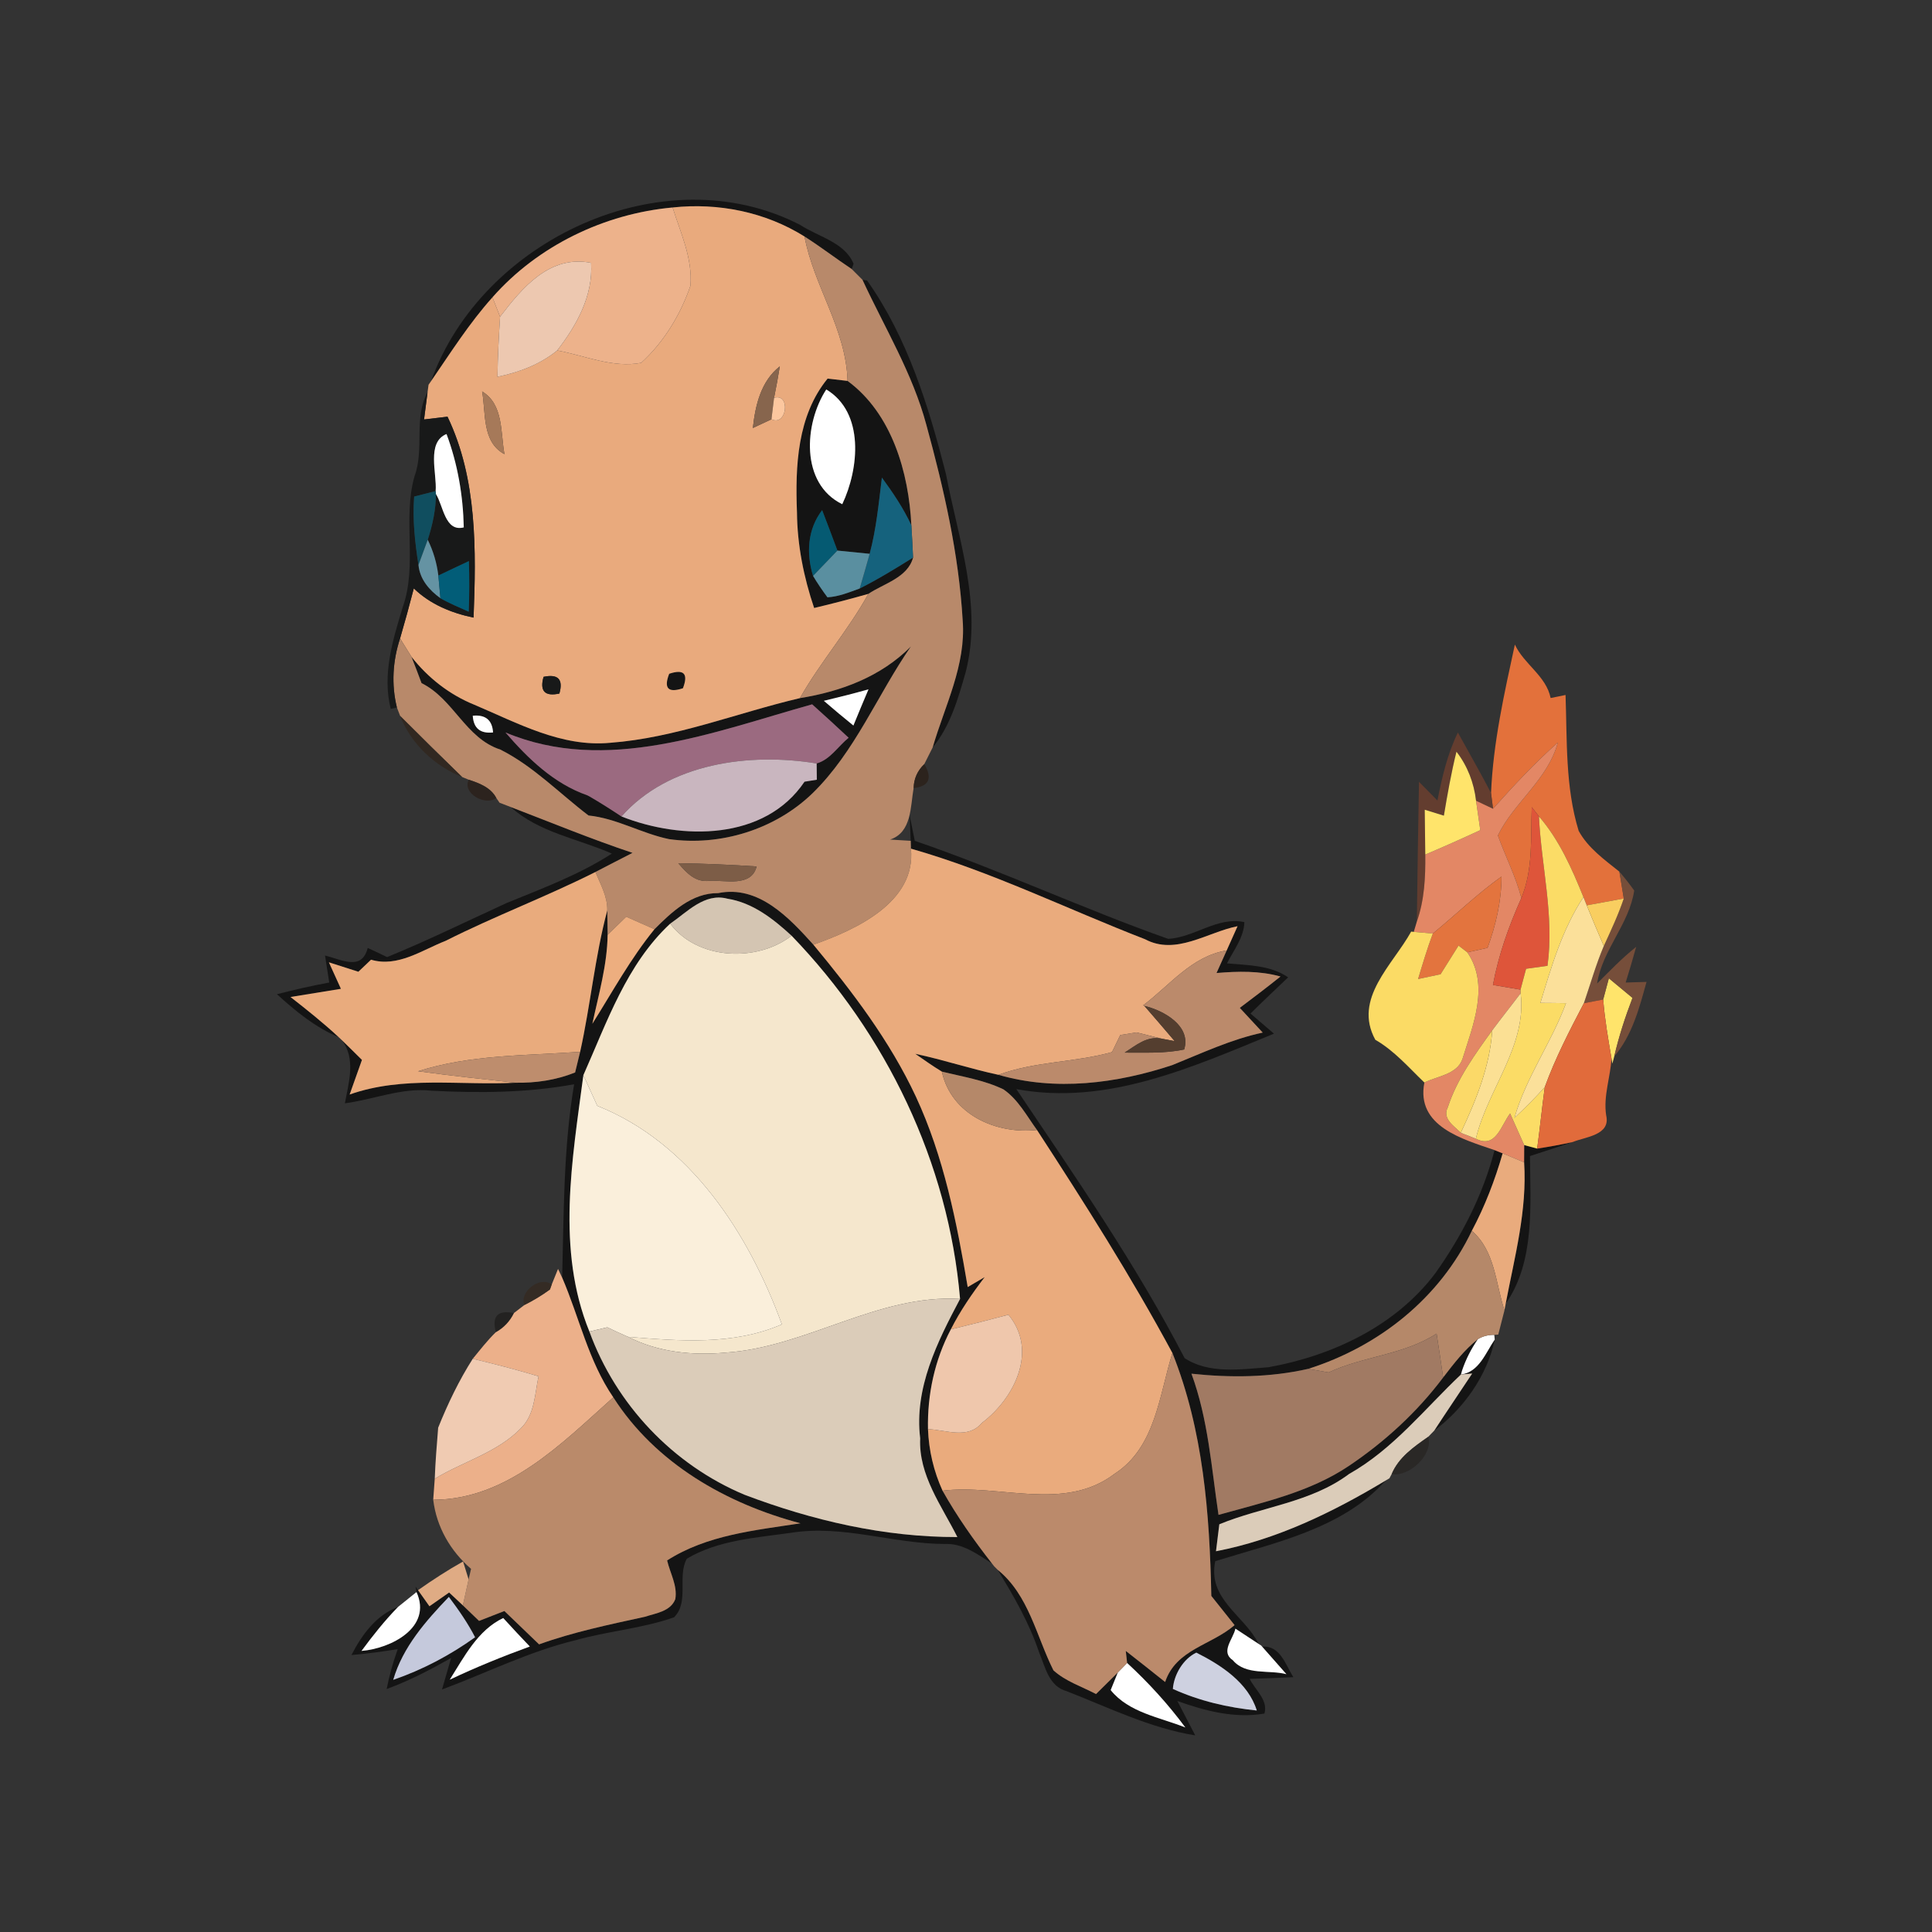<?xml version="1.0" encoding="UTF-8" ?>
<!DOCTYPE svg PUBLIC "-//W3C//DTD SVG 1.1//EN" "http://www.w3.org/Graphics/SVG/1.1/DTD/svg11.dtd">
<svg width="215pt" height="215pt" viewBox="0 0 215 215" version="1.1" xmlns="http://www.w3.org/2000/svg">
<rect x="0" y="0" width="215" height="215" fill="#333333" stroke="none"/>
<g id="#141414ff">
<path fill="#141414" opacity="1.00" d=" M 47.98 42.40 C 53.57 26.73 73.81 17.17 89.05 25.03 C 91.06 26.35 94.02 26.97 94.99 29.36 L 94.78 29.94 C 93.01 28.76 91.32 27.46 89.53 26.32 C 85.17 23.59 79.93 22.54 74.85 23.09 C 67.25 23.78 59.85 27.35 54.80 33.09 C 52.22 35.97 50.16 39.23 47.98 42.40 Z" />
<path fill="#141414" opacity="1.00" d=" M 95.98 31.14 L 96.49 31.21 C 101.00 37.57 103.35 45.23 105.26 52.71 C 106.64 59.97 109.37 67.40 107.46 74.82 C 106.62 77.74 105.76 80.79 103.79 83.18 C 105.14 78.54 107.52 74.01 107.13 69.04 C 106.70 61.66 105.04 54.40 103.09 47.29 C 101.56 41.56 98.45 36.47 95.98 31.14 Z" />
<path fill="#141414" opacity="1.00" d=" M 92.10 42.13 C 92.66 42.20 93.77 42.33 94.32 42.39 C 99.26 46.02 101.13 52.59 101.42 58.46 C 100.54 56.56 99.37 54.83 98.14 53.15 C 97.79 55.99 97.52 58.86 96.78 61.63 C 95.58 61.51 94.38 61.39 93.19 61.27 C 92.63 59.77 92.07 58.26 91.49 56.77 C 89.86 58.91 89.71 61.57 90.48 64.09 C 90.97 64.91 91.51 65.70 92.08 66.47 C 93.34 66.40 94.51 65.91 95.67 65.49 C 97.72 64.46 99.67 63.26 101.61 62.05 C 101.01 64.29 98.36 64.93 96.63 66.09 C 94.63 66.66 92.62 67.18 90.60 67.66 C 89.44 64.23 88.72 60.64 88.69 57.01 C 88.49 51.90 88.71 46.28 92.10 42.13 M 91.95 43.34 C 89.48 47.14 89.04 53.82 93.73 56.11 C 95.60 52.17 96.23 45.91 91.95 43.34 Z" />
<path fill="#141414" opacity="1.00" d=" M 89.02 77.69 C 93.61 76.95 98.04 75.30 101.37 71.94 C 97.64 77.32 95.17 83.64 90.43 88.27 C 86.26 92.31 80.18 94.19 74.45 93.38 C 71.39 92.75 68.63 91.07 65.49 90.75 C 62.25 88.28 59.36 85.27 55.69 83.42 C 51.80 82.16 50.49 77.79 46.91 76.02 C 46.55 75.04 46.17 74.06 45.79 73.09 C 47.63 75.43 50.01 77.30 52.77 78.42 C 57.59 80.46 62.50 83.18 67.91 82.66 C 75.17 82.12 81.98 79.34 89.02 77.69 M 91.68 77.99 C 92.76 78.92 93.85 79.84 94.97 80.74 C 95.52 79.39 96.08 78.05 96.65 76.71 C 95.00 77.18 93.34 77.59 91.68 77.99 M 56.25 81.51 C 58.75 84.41 61.66 87.22 65.35 88.50 C 65.42 88.54 65.55 88.60 65.62 88.64 C 66.82 89.34 68.00 90.09 69.16 90.86 C 75.85 93.50 85.10 93.57 89.53 86.99 C 89.87 86.94 90.56 86.83 90.90 86.77 C 90.90 86.32 90.89 85.41 90.88 84.96 C 92.39 84.53 93.27 83.04 94.44 82.10 C 93.10 80.85 91.75 79.60 90.38 78.38 C 79.42 81.44 67.46 86.22 56.25 81.51 M 52.61 79.65 C 52.70 81.05 53.45 81.66 54.87 81.51 C 54.78 80.13 54.03 79.51 52.61 79.65 Z" />
<path fill="#141414" opacity="1.00" d=" M 74.47 74.98 C 76.11 74.43 76.62 74.97 76.00 76.59 C 74.35 77.14 73.84 76.60 74.47 74.98 Z" />
<path fill="#141414" opacity="1.00" d=" M 56.84 89.81 C 61.35 91.54 65.81 93.38 70.39 94.91 C 69.01 95.61 67.64 96.33 66.26 97.04 C 60.80 99.79 55.06 101.94 49.59 104.70 C 46.95 105.73 44.26 107.68 41.29 106.80 C 40.94 107.14 40.23 107.81 39.88 108.14 C 39.06 107.88 37.42 107.35 36.60 107.09 C 36.93 107.83 37.60 109.31 37.94 110.04 C 36.07 110.34 34.19 110.64 32.33 110.95 C 34.16 112.38 35.98 113.83 37.69 115.42 C 35.08 114.33 32.89 112.52 30.82 110.64 C 32.75 110.14 34.69 109.70 36.64 109.34 C 36.52 108.59 36.29 107.09 36.17 106.34 C 37.95 106.75 40.26 108.12 40.92 105.49 C 41.64 105.82 42.36 106.16 43.08 106.51 C 47.60 104.66 51.97 102.51 56.40 100.48 C 60.39 98.85 64.46 97.34 68.09 94.99 C 64.33 93.33 59.97 92.65 56.84 89.81 Z" />
<path fill="#141414" opacity="1.00" d=" M 101.35 93.57 C 101.31 92.61 101.27 91.66 101.22 90.70 C 101.36 91.42 101.65 92.85 101.80 93.57 C 111.34 96.84 120.49 101.12 130.00 104.48 C 132.92 104.33 135.49 101.96 138.48 102.62 C 138.42 104.34 137.29 105.73 136.54 107.21 C 138.86 107.42 141.34 107.39 143.35 108.76 C 141.95 110.10 140.53 111.43 139.16 112.79 C 139.81 113.35 141.12 114.47 141.77 115.03 C 132.69 118.75 123.19 123.07 113.10 121.20 C 119.67 130.96 126.41 140.69 131.83 151.14 C 134.56 152.93 138.09 152.38 141.17 152.15 C 148.25 150.88 155.32 147.56 159.73 141.69 C 162.68 137.54 165.05 132.93 166.32 127.99 C 166.55 128.08 166.99 128.26 167.22 128.35 C 166.36 131.33 165.25 134.23 163.79 136.97 C 160.23 144.46 153.43 149.85 145.59 152.33 C 141.32 153.30 136.92 153.33 132.59 152.87 C 134.45 157.92 134.81 163.30 135.60 168.58 C 140.56 167.19 145.74 166.06 150.08 163.15 C 154.09 160.46 157.70 157.15 160.60 153.29 C 161.77 151.77 162.95 150.22 164.47 149.02 C 163.72 150.10 163.13 151.26 162.71 152.50 L 162.58 152.96 C 158.55 156.77 155.06 161.25 150.13 164.03 C 145.88 167.21 140.46 167.66 135.69 169.63 C 135.60 170.38 135.42 171.88 135.32 172.63 C 142.08 171.33 148.32 168.29 154.18 164.77 C 149.43 170.12 141.83 171.68 135.24 173.73 C 134.35 177.96 138.47 179.75 140.08 182.95 C 139.43 182.52 138.13 181.66 137.48 181.24 C 137.25 182.38 135.77 183.82 137.20 184.76 C 138.64 186.47 141.24 185.80 143.16 186.31 C 142.49 185.55 141.14 184.01 140.46 183.25 C 142.47 183.07 143.07 185.30 143.93 186.64 C 142.31 186.72 140.69 186.78 139.07 186.83 C 139.66 188.06 141.15 189.17 140.71 190.69 C 137.41 191.26 134.11 190.40 131.02 189.29 C 131.52 190.25 132.51 192.16 133.01 193.12 C 127.99 192.31 123.40 190.03 118.70 188.20 C 116.71 187.66 116.31 185.48 115.62 183.84 C 114.53 180.58 112.80 177.60 111.02 174.69 C 114.50 177.50 115.32 182.08 117.23 185.88 C 118.58 187.11 120.38 187.68 121.97 188.52 C 122.78 187.73 123.58 186.93 124.39 186.13 C 124.19 186.61 123.80 187.59 123.60 188.08 C 125.62 190.59 129.06 191.10 131.91 192.24 C 129.99 189.64 127.80 187.25 125.43 185.06 C 125.39 184.72 125.31 184.06 125.28 183.72 C 126.75 184.86 128.20 186.02 129.66 187.18 C 130.88 183.53 134.81 183.09 137.39 180.85 C 136.53 179.76 135.67 178.68 134.80 177.60 C 134.61 168.45 133.91 159.16 130.47 150.57 C 125.88 142.05 120.68 133.86 115.40 125.75 C 114.26 124.18 113.30 122.35 111.67 121.23 C 109.51 120.19 107.11 119.82 104.81 119.25 C 103.79 118.63 102.82 117.94 101.85 117.27 C 104.96 117.93 107.99 118.94 111.11 119.61 C 117.46 121.45 124.26 120.58 130.45 118.53 C 133.76 117.20 137.00 115.66 140.52 114.91 C 139.67 113.99 138.82 113.07 137.97 112.16 C 139.49 111.02 141.01 109.86 142.50 108.67 C 140.17 108.02 137.76 108.08 135.38 108.28 C 135.66 107.65 136.22 106.40 136.51 105.77 C 136.81 105.10 137.41 103.75 137.72 103.07 C 134.35 103.74 130.86 106.36 127.42 104.52 C 118.74 101.16 110.35 97.00 101.37 94.44 L 101.35 93.57 M 130.52 187.95 C 133.47 189.29 136.65 190.03 139.86 190.35 C 138.91 187.26 135.88 185.29 133.13 183.91 C 131.66 184.62 130.64 186.36 130.52 187.95 Z" />
<path fill="#141414" opacity="1.00" d=" M 72.83 103.41 C 74.76 101.48 76.99 99.36 79.92 99.39 C 84.42 98.47 87.81 102.13 90.52 105.13 C 94.86 110.36 99.03 115.84 101.92 122.03 C 105.03 128.72 106.47 136.00 107.69 143.23 C 108.16 142.95 109.10 142.40 109.58 142.12 C 108.17 143.96 106.86 145.87 105.81 147.94 C 104.01 151.36 103.19 155.19 103.27 159.04 C 103.36 161.41 103.91 163.74 104.89 165.89 C 106.49 168.74 108.38 171.42 110.39 173.99 C 108.77 172.96 107.13 171.71 105.09 171.82 C 99.37 171.79 93.80 169.66 88.06 170.57 C 84.13 171.13 79.92 171.38 76.43 173.46 C 75.34 175.47 76.73 178.26 75.01 179.98 C 71.46 181.23 67.66 181.51 64.05 182.53 C 58.90 183.77 54.14 186.17 49.19 188.01 C 49.45 187.14 49.95 185.39 50.20 184.51 C 47.89 185.81 45.53 187.05 43.03 187.96 C 43.32 186.45 43.75 184.97 44.26 183.52 C 42.55 183.80 40.83 184.03 39.11 184.18 C 40.28 181.92 41.83 179.76 44.30 178.82 C 42.82 180.34 41.49 182.01 40.23 183.72 C 43.48 183.46 48.14 181.12 46.35 177.17 L 46.25 176.58 L 46.52 176.96 C 46.84 177.41 47.47 178.30 47.79 178.75 C 48.34 178.37 49.43 177.60 49.98 177.22 C 50.36 177.58 51.13 178.29 51.51 178.65 C 51.96 179.08 52.86 179.95 53.31 180.38 C 54.25 180.01 55.19 179.65 56.13 179.28 C 57.42 180.52 58.70 181.75 59.99 182.99 C 63.82 181.61 67.80 180.79 71.77 179.92 C 72.98 179.52 74.62 179.33 75.15 177.96 C 75.41 176.46 74.57 175.07 74.24 173.65 C 78.68 170.81 84.00 170.30 89.08 169.52 C 80.81 167.33 72.94 162.84 68.25 155.50 C 65.48 151.46 64.47 146.61 62.56 142.18 C 62.75 134.99 62.69 127.79 63.89 120.66 C 58.67 121.62 53.32 121.65 48.03 121.38 C 44.73 121.00 41.60 122.36 38.38 122.78 C 38.81 120.46 39.64 117.78 38.01 115.72 C 38.77 116.46 39.53 117.20 40.28 117.95 C 39.93 118.92 39.25 120.84 38.91 121.80 C 44.86 119.70 51.20 120.81 57.35 120.49 C 59.62 120.53 61.89 120.20 64.00 119.35 C 64.14 118.78 64.42 117.62 64.56 117.05 C 65.72 111.83 66.20 106.48 67.58 101.31 C 67.59 101.99 67.61 103.35 67.62 104.03 C 67.57 107.40 66.62 110.66 65.92 113.93 C 68.15 110.38 70.17 106.68 72.83 103.41 M 74.58 102.79 C 69.72 107.32 67.55 113.74 64.92 119.65 C 63.68 129.07 61.88 139.07 65.59 148.18 C 68.55 156.30 74.88 163.00 82.85 166.34 C 90.41 169.21 98.42 171.07 106.54 171.05 C 104.79 167.56 102.21 164.16 102.40 160.06 C 101.72 154.48 104.31 149.32 106.84 144.55 C 105.56 129.41 98.61 115.02 88.09 104.13 C 86.06 102.26 83.76 100.45 80.95 100.01 C 78.41 99.33 76.47 101.50 74.58 102.79 M 43.76 186.94 C 47.01 185.82 50.07 184.21 52.87 182.20 C 52.05 180.61 51.02 179.13 49.95 177.71 C 47.38 180.40 44.83 183.28 43.76 186.94 M 50.05 186.92 C 52.96 185.54 55.94 184.33 58.96 183.23 C 57.96 182.19 56.98 181.13 56.00 180.06 C 53.15 181.42 51.66 184.38 50.05 186.92 Z" />
<path fill="#141414" opacity="1.00" d=" M 169.62 127.43 L 171.06 127.82 C 172.38 127.62 173.70 127.38 175.01 127.09 C 173.43 127.62 171.84 128.13 170.26 128.65 C 170.30 134.12 170.83 140.41 167.56 145.07 C 168.55 139.87 169.96 134.71 169.61 129.35 C 169.61 128.87 169.62 127.91 169.62 127.43 Z" />
<path fill="#141414" opacity="1.00" d=" M 162.58 152.96 C 164.60 152.70 165.33 150.53 166.34 149.07 C 165.51 153.07 162.86 156.78 159.61 159.20 C 161.00 157.07 162.43 154.97 163.83 152.85 L 162.58 152.96 Z" />
</g>
<g id="#e9aa7dff">
<path fill="#e9aa7d" opacity="1.00" d=" M 74.85 23.09 C 79.93 22.54 85.17 23.59 89.53 26.32 C 90.56 31.85 94.16 36.61 94.32 42.39 C 93.77 42.33 92.66 42.20 92.10 42.13 C 88.71 46.28 88.49 51.90 88.69 57.01 C 88.72 60.64 89.44 64.23 90.60 67.66 C 92.62 67.18 94.63 66.66 96.63 66.09 C 94.40 70.14 91.30 73.66 89.02 77.69 C 81.98 79.34 75.17 82.12 67.91 82.66 C 62.50 83.18 57.59 80.46 52.77 78.42 C 50.01 77.30 47.63 75.43 45.79 73.09 C 45.47 72.58 44.84 71.56 44.52 71.05 C 45.06 69.20 45.57 67.35 46.05 65.48 C 47.89 67.26 50.24 68.22 52.70 68.73 C 52.99 61.24 53.12 53.28 49.80 46.37 C 49.15 46.45 47.84 46.60 47.19 46.68 C 47.29 45.92 47.48 44.40 47.58 43.65 L 47.69 42.82 L 47.98 42.40 C 50.16 39.23 52.22 35.97 54.80 33.09 C 55.01 33.63 55.43 34.71 55.65 35.25 C 55.51 37.47 55.39 39.70 55.36 41.93 C 57.76 41.44 60.09 40.56 62.01 39.00 C 65.08 39.57 68.20 40.98 71.35 40.38 C 73.87 38.09 75.72 35.03 76.83 31.82 C 77.10 28.79 75.74 25.92 74.85 23.09 M 83.78 47.63 C 84.30 47.38 85.33 46.90 85.85 46.66 C 87.58 47.50 88.01 43.70 86.14 44.27 C 86.38 43.11 86.59 41.95 86.78 40.77 C 84.67 42.43 84.06 45.10 83.78 47.63 M 53.65 43.56 C 54.09 45.96 53.60 49.17 56.14 50.54 C 55.69 48.17 56.06 45.00 53.65 43.56 M 60.49 75.32 C 60.04 76.91 60.63 77.53 62.25 77.18 C 62.70 75.60 62.11 74.98 60.49 75.32 M 74.47 74.98 C 73.84 76.60 74.35 77.14 76.00 76.59 C 76.62 74.97 76.11 74.43 74.47 74.98 Z" />
</g>
<g id="#edb28bff">
<path fill="#edb28b" opacity="1.00" d=" M 54.80 33.09 C 59.85 27.35 67.25 23.78 74.85 23.09 C 75.74 25.92 77.10 28.79 76.83 31.82 C 75.72 35.03 73.87 38.09 71.35 40.38 C 68.20 40.98 65.08 39.57 62.01 39.00 C 64.18 36.18 66.01 32.93 65.78 29.25 C 61.18 28.34 58.13 32.00 55.65 35.25 C 55.43 34.71 55.01 33.63 54.80 33.09 Z" />
</g>
<g id="#b8896aff">
<path fill="#b8896a" opacity="1.00" d=" M 89.53 26.32 C 91.32 27.46 93.01 28.76 94.78 29.94 C 95.08 30.24 95.68 30.84 95.98 31.14 C 98.45 36.47 101.56 41.56 103.09 47.29 C 105.04 54.40 106.70 61.66 107.13 69.04 C 107.52 74.01 105.14 78.54 103.79 83.18 C 103.56 83.64 103.09 84.57 102.86 85.03 C 102.09 85.77 101.70 86.65 101.67 87.70 C 101.31 89.76 101.47 92.64 99.05 93.43 C 99.62 93.47 100.77 93.54 101.35 93.57 L 101.37 94.44 C 101.97 100.39 95.25 103.46 90.52 105.13 C 87.81 102.13 84.42 98.47 79.92 99.39 C 76.99 99.36 74.76 101.48 72.83 103.41 C 72.04 103.06 70.47 102.37 69.69 102.02 C 69.00 102.69 68.31 103.36 67.62 104.03 C 67.61 103.35 67.59 101.99 67.58 101.31 C 67.62 99.78 66.82 98.41 66.26 97.04 C 67.64 96.33 69.01 95.61 70.39 94.91 C 65.81 93.38 61.35 91.54 56.84 89.81 C 56.53 89.69 55.90 89.45 55.59 89.33 L 55.23 88.80 C 54.62 87.64 53.34 87.15 52.16 86.77 C 51.98 86.70 51.61 86.54 51.43 86.47 C 49.11 84.22 46.81 81.95 44.53 79.67 C 44.44 79.44 44.26 78.97 44.17 78.74 C 43.54 76.19 43.70 73.54 44.52 71.05 C 44.84 71.56 45.47 72.58 45.79 73.09 C 46.17 74.06 46.55 75.04 46.91 76.02 C 50.49 77.79 51.80 82.16 55.69 83.42 C 59.36 85.27 62.25 88.28 65.49 90.75 C 68.63 91.07 71.39 92.75 74.45 93.38 C 80.18 94.19 86.26 92.31 90.43 88.27 C 95.17 83.64 97.64 77.32 101.37 71.94 C 98.04 75.30 93.61 76.95 89.02 77.69 C 91.30 73.66 94.40 70.14 96.63 66.09 C 98.36 64.93 101.01 64.29 101.61 62.05 C 101.56 60.85 101.49 59.65 101.42 58.46 C 101.13 52.59 99.26 46.02 94.32 42.39 C 94.16 36.61 90.56 31.85 89.53 26.32 M 75.48 96.06 C 76.39 97.12 77.39 98.23 78.95 98.02 C 80.71 97.92 83.61 98.76 84.20 96.42 C 81.29 96.23 78.39 96.10 75.48 96.06 Z" />
</g>
<g id="#edc8b0ff">
<path fill="#edc8b0" opacity="1.00" d=" M 55.65 35.25 C 58.13 32.00 61.18 28.34 65.78 29.25 C 66.01 32.93 64.18 36.18 62.01 39.00 C 60.09 40.56 57.76 41.44 55.36 41.93 C 55.39 39.70 55.51 37.47 55.65 35.25 Z" />
</g>
<g id="#87654dff">
<path fill="#87654d" opacity="1.00" d=" M 83.78 47.63 C 84.06 45.10 84.67 42.43 86.78 40.77 C 86.59 41.95 86.38 43.11 86.14 44.27 C 86.07 44.87 85.92 46.06 85.85 46.66 C 85.33 46.90 84.30 47.38 83.78 47.63 Z" />
</g>
<g id="#181919ff">
<path fill="#181919" opacity="1.00" d=" M 46.13 52.99 C 47.25 49.98 46.01 46.47 47.58 43.65 C 47.48 44.40 47.29 45.92 47.19 46.68 C 47.84 46.60 49.15 46.45 49.80 46.37 C 53.12 53.28 52.99 61.24 52.70 68.73 C 50.24 68.22 47.89 67.26 46.05 65.48 C 45.57 67.35 45.06 69.20 44.52 71.05 C 43.70 73.54 43.54 76.19 44.17 78.74 L 43.48 78.89 C 42.52 75.04 43.71 71.22 44.82 67.56 C 46.48 62.84 44.78 57.77 46.13 52.99 M 48.48 54.65 C 47.89 54.80 46.69 55.11 46.09 55.26 C 45.89 57.81 46.18 60.36 46.57 62.87 C 46.72 64.46 47.76 65.67 49.01 66.57 C 50.01 67.15 51.09 67.59 52.16 68.07 C 52.24 66.19 52.24 64.31 52.18 62.44 C 51.04 62.97 49.91 63.51 48.78 64.05 C 48.61 62.66 48.22 61.33 47.60 60.07 C 48.13 58.42 48.51 56.71 48.51 54.98 C 49.33 56.25 49.51 59.23 51.61 58.69 C 51.54 55.17 50.93 51.60 49.69 48.30 C 47.43 49.22 48.64 52.69 48.48 54.65 Z" />
<path fill="#181919" opacity="1.00" d=" M 60.49 75.32 C 62.11 74.98 62.70 75.60 62.25 77.18 C 60.63 77.53 60.04 76.91 60.49 75.32 Z" />
</g>
<g id="#a67959ff">
<path fill="#a67959" opacity="1.00" d=" M 53.65 43.56 C 56.06 45.00 55.69 48.17 56.14 50.54 C 53.60 49.17 54.09 45.96 53.65 43.56 Z" />
</g>
<g id="#fcc79fff">
<path fill="#fcc79f" opacity="1.00" d=" M 86.14 44.27 C 88.01 43.70 87.58 47.50 85.85 46.66 C 85.92 46.06 86.07 44.87 86.14 44.27 Z" />
</g>
<g id="#ffffffff">
<path fill="#ffffff" opacity="1.00" d=" M 91.95 43.34 C 96.23 45.91 95.60 52.17 93.73 56.11 C 89.04 53.82 89.48 47.14 91.95 43.34 Z" />
<path fill="#ffffff" opacity="1.00" d=" M 48.48 54.65 C 48.64 52.69 47.43 49.22 49.69 48.30 C 50.93 51.60 51.54 55.17 51.61 58.69 C 49.51 59.23 49.33 56.25 48.51 54.98 L 48.48 54.65 Z" />
<path fill="#ffffff" opacity="1.00" d=" M 91.68 77.99 C 93.34 77.59 95.00 77.18 96.65 76.71 C 96.08 78.05 95.52 79.39 94.97 80.74 C 93.85 79.84 92.76 78.92 91.68 77.99 Z" />
<path fill="#ffffff" opacity="1.00" d=" M 52.61 79.65 C 54.03 79.51 54.78 80.13 54.87 81.51 C 53.45 81.66 52.70 81.05 52.61 79.65 Z" />
<path fill="#ffffff" opacity="1.00" d=" M 164.47 149.02 C 165.02 148.69 165.63 148.54 166.29 148.55 L 166.34 149.07 C 165.33 150.53 164.60 152.70 162.58 152.96 L 162.71 152.50 C 163.13 151.26 163.72 150.10 164.47 149.02 Z" />
<path fill="#ffffff" opacity="1.00" d=" M 44.30 178.82 C 44.81 178.41 45.84 177.58 46.35 177.17 C 48.14 181.12 43.48 183.46 40.23 183.72 C 41.49 182.01 42.82 180.34 44.30 178.82 Z" />
<path fill="#ffffff" opacity="1.00" d=" M 50.05 186.92 C 51.66 184.38 53.15 181.42 56.00 180.06 C 56.98 181.13 57.96 182.19 58.96 183.23 C 55.94 184.33 52.96 185.54 50.05 186.92 Z" />
<path fill="#ffffff" opacity="1.00" d=" M 137.20 184.76 C 135.77 183.82 137.25 182.38 137.48 181.24 C 138.13 181.66 139.43 182.52 140.08 182.95 C 140.15 182.99 140.28 183.08 140.35 183.12 L 140.46 183.25 C 141.14 184.01 142.49 185.55 143.16 186.31 C 141.24 185.80 138.64 186.47 137.20 184.76 Z" />
<path fill="#ffffff" opacity="1.00" d=" M 124.39 186.13 C 124.65 185.86 125.17 185.32 125.43 185.06 C 127.80 187.25 129.99 189.64 131.91 192.24 C 129.06 191.10 125.62 190.59 123.60 188.08 C 123.80 187.59 124.19 186.61 124.39 186.13 Z" />
</g>
<g id="#15627dff">
<path fill="#15627d" opacity="1.00" d=" M 98.14 53.15 C 99.37 54.83 100.54 56.56 101.42 58.46 C 101.49 59.65 101.56 60.85 101.61 62.05 C 99.67 63.26 97.72 64.46 95.67 65.49 C 96.04 64.20 96.43 62.92 96.78 61.63 C 97.52 58.86 97.79 55.99 98.14 53.15 Z" />
</g>
<g id="#104e5fff">
<path fill="#104e5f" opacity="1.00" d=" M 46.09 55.26 C 46.69 55.11 47.89 54.80 48.48 54.65 L 48.51 54.98 C 48.51 56.71 48.13 58.42 47.60 60.07 C 47.34 60.77 46.83 62.17 46.57 62.87 C 46.18 60.36 45.89 57.81 46.09 55.26 Z" />
</g>
<g id="#055a72ff">
<path fill="#055a72" opacity="1.00" d=" M 90.48 64.09 C 89.71 61.57 89.86 58.91 91.49 56.77 C 92.07 58.26 92.63 59.77 93.19 61.27 C 92.28 62.21 91.38 63.15 90.48 64.09 Z" />
</g>
<g id="#6593a3ff">
<path fill="#6593a3" opacity="1.00" d=" M 46.57 62.87 C 46.83 62.17 47.34 60.77 47.60 60.07 C 48.22 61.33 48.61 62.66 48.78 64.05 C 48.83 64.68 48.95 65.94 49.01 66.57 C 47.76 65.67 46.72 64.46 46.57 62.87 Z" />
</g>
<g id="#5a8fa0ff">
<path fill="#5a8fa0" opacity="1.00" d=" M 93.19 61.27 C 94.38 61.39 95.58 61.51 96.78 61.63 C 96.43 62.92 96.04 64.20 95.67 65.49 C 94.51 65.91 93.34 66.40 92.08 66.47 C 91.51 65.70 90.97 64.91 90.48 64.09 C 91.38 63.15 92.28 62.21 93.19 61.27 Z" />
</g>
<g id="#025d78ff">
<path fill="#025d78" opacity="1.00" d=" M 48.78 64.05 C 49.91 63.51 51.04 62.97 52.18 62.44 C 52.24 64.31 52.24 66.19 52.16 68.07 C 51.09 67.59 50.01 67.15 49.01 66.57 C 48.95 65.94 48.83 64.68 48.78 64.05 Z" />
</g>
<g id="#e3713bff">
<path fill="#e3713b" opacity="1.00" d=" M 168.58 71.73 C 169.61 73.94 172.06 75.21 172.56 77.68 C 172.97 77.59 173.81 77.42 174.22 77.34 C 174.40 82.39 174.18 87.57 175.68 92.46 C 176.72 94.37 178.55 95.67 180.21 97.00 C 180.34 97.75 180.58 99.24 180.70 99.99 C 179.32 100.24 177.95 100.49 176.58 100.75 L 176.21 99.83 C 174.92 96.65 173.52 93.46 171.26 90.85 C 171.06 90.59 170.66 90.08 170.46 89.82 C 170.33 93.21 170.63 96.73 169.30 99.94 C 168.68 97.52 167.52 95.31 166.69 92.97 C 168.48 89.28 172.25 86.77 173.36 82.63 C 170.79 84.92 168.44 87.43 166.15 90.00 C 166.10 89.56 165.99 88.69 165.93 88.25 C 166.16 82.66 167.40 77.18 168.58 71.73 Z" />
</g>
<g id="#9b6a80ff">
<path fill="#9b6a80" opacity="1.00" d=" M 56.25 81.51 C 67.46 86.22 79.42 81.44 90.38 78.38 C 91.75 79.60 93.10 80.85 94.44 82.10 C 93.27 83.04 92.39 84.53 90.88 84.96 C 83.41 83.73 74.41 84.91 69.16 90.86 C 68.00 90.09 66.82 89.34 65.62 88.64 C 65.55 88.60 65.42 88.54 65.35 88.50 C 61.66 87.22 58.75 84.41 56.25 81.51 Z" />
</g>
<g id="#31241bba">
<path fill="#31241b" opacity="0.73" d=" M 44.53 79.67 C 46.81 81.95 49.11 84.22 51.43 86.47 C 48.36 85.23 45.74 82.78 44.53 79.67 Z" />
</g>
<g id="#75412eba">
<path fill="#75412e" opacity="0.73" d=" M 159.96 89.08 C 160.48 86.49 161.07 83.90 162.24 81.52 C 163.47 83.76 164.75 85.98 165.93 88.25 C 165.99 88.69 166.10 89.56 166.15 90.00 C 165.68 89.78 164.73 89.33 164.26 89.11 C 164.03 87.12 163.31 85.24 162.08 83.65 C 161.50 86.00 161.08 88.38 160.68 90.77 C 160.15 90.60 159.08 90.27 158.55 90.11 C 158.57 91.77 158.59 93.43 158.61 95.10 C 158.64 97.61 158.52 100.17 157.67 102.56 C 157.73 97.37 157.82 92.18 157.91 87.00 C 158.59 87.69 159.27 88.38 159.96 89.08 Z" />
</g>
<g id="#e38765ff">
<path fill="#e38765" opacity="1.00" d=" M 166.15 90.00 C 168.44 87.43 170.79 84.92 173.36 82.63 C 172.25 86.77 168.48 89.28 166.69 92.97 C 167.52 95.31 168.68 97.52 169.30 99.94 C 167.91 103.05 166.76 106.26 166.14 109.61 C 166.91 109.74 168.45 110.00 169.21 110.13 L 169.22 110.53 C 168.18 111.92 167.10 113.26 166.06 114.66 C 164.14 117.33 162.15 120.06 161.12 123.22 C 160.46 124.49 161.81 125.30 162.56 126.06 C 162.98 126.22 163.82 126.56 164.24 126.72 C 166.46 127.87 167.03 125.25 168.05 123.91 C 168.57 125.08 169.10 126.25 169.62 127.43 C 169.62 127.91 169.61 128.87 169.61 129.35 C 169.01 129.10 167.82 128.60 167.22 128.35 C 166.99 128.26 166.55 128.08 166.32 127.99 C 162.81 126.78 157.55 125.36 158.51 120.47 C 159.93 119.75 162.16 119.58 162.75 117.84 C 163.92 114.07 165.79 109.64 163.29 105.98 C 163.85 105.86 164.98 105.60 165.54 105.48 C 166.47 102.93 167.09 100.27 167.09 97.55 C 164.39 99.47 162.01 101.79 159.45 103.89 C 158.92 103.84 157.86 103.75 157.33 103.70 L 157.67 102.56 C 158.52 100.17 158.64 97.61 158.61 95.10 C 160.66 94.23 162.70 93.32 164.73 92.38 C 164.61 91.56 164.38 89.93 164.26 89.11 C 164.73 89.33 165.68 89.78 166.15 90.00 Z" />
</g>
<g id="#c9b6bfff">
<path fill="#c9b6bf" opacity="1.00" d=" M 69.16 90.86 C 74.41 84.91 83.41 83.73 90.88 84.96 C 90.89 85.41 90.90 86.32 90.90 86.77 C 90.56 86.83 89.87 86.94 89.53 86.99 C 85.10 93.57 75.85 93.50 69.16 90.86 Z" />
</g>
<g id="#2b2019d4">
<path fill="#2b2019" opacity="0.83" d=" M 101.67 87.70 C 101.70 86.65 102.09 85.77 102.86 85.03 C 103.79 86.61 103.40 87.50 101.67 87.70 Z" />
</g>
<g id="#ffe46bff">
<path fill="#ffe46b" opacity="1.00" d=" M 160.68 90.77 C 161.08 88.38 161.50 86.00 162.08 83.65 C 163.31 85.24 164.03 87.12 164.26 89.11 C 164.38 89.93 164.61 91.56 164.73 92.38 C 162.70 93.32 160.66 94.23 158.61 95.10 C 158.59 93.43 158.57 91.77 158.55 90.11 C 159.08 90.27 160.15 90.60 160.68 90.77 Z" />
<path fill="#ffe46b" opacity="1.00" d=" M 178.41 111.23 C 178.57 110.64 178.88 109.46 179.04 108.87 C 179.69 109.41 181.01 110.50 181.67 111.05 C 180.86 113.17 180.15 115.34 179.64 117.56 L 179.43 118.37 L 179.33 117.77 C 178.96 115.60 178.58 113.42 178.41 111.23 Z" />
</g>
<g id="#2a1f18c9">
<path fill="#2a1f18" opacity="0.79" d=" M 52.16 86.77 C 53.34 87.15 54.62 87.64 55.23 88.80 C 54.04 89.73 51.42 88.31 52.16 86.77 Z" />
</g>
<g id="#a1adbfff">
<path fill="#a1adbf" opacity="1.00" d=" M 65.35 88.50 C 65.42 88.54 65.55 88.60 65.62 88.64 C 65.55 88.60 65.42 88.54 65.35 88.50 Z" />
</g>
<g id="#de553aff">
<path fill="#de553a" opacity="1.00" d=" M 170.46 89.82 C 170.66 90.08 171.06 90.59 171.26 90.85 C 171.52 96.40 172.98 101.90 172.21 107.48 C 171.41 107.59 170.62 107.70 169.83 107.81 C 169.68 108.39 169.37 109.55 169.21 110.13 C 168.45 110.00 166.91 109.74 166.14 109.61 C 166.76 106.26 167.91 103.05 169.30 99.94 C 170.63 96.73 170.33 93.21 170.46 89.82 Z" />
</g>
<g id="#fbdc66ff">
<path fill="#fbdc66" opacity="1.00" d=" M 171.26 90.85 C 173.52 93.46 174.92 96.65 176.21 99.83 C 173.86 103.41 172.65 107.54 171.42 111.61 C 172.37 111.62 173.32 111.62 174.27 111.64 C 172.65 116.03 169.82 119.88 168.53 124.41 C 169.70 123.30 170.85 122.18 171.91 120.97 C 171.60 123.25 171.37 125.54 171.06 127.82 L 169.62 127.43 C 169.10 126.25 168.57 125.08 168.05 123.91 C 167.03 125.25 166.46 127.87 164.24 126.72 C 165.55 121.22 169.95 116.37 169.22 110.53 L 169.21 110.13 C 169.37 109.55 169.68 108.39 169.83 107.81 C 170.62 107.70 171.41 107.59 172.21 107.48 C 172.98 101.90 171.52 96.40 171.26 90.85 Z" />
</g>
<g id="#eaab7dff">
<path fill="#eaab7d" opacity="1.00" d=" M 101.37 94.44 C 110.35 97.00 118.74 101.16 127.42 104.52 C 130.86 106.36 134.35 103.74 137.72 103.07 C 137.41 103.75 136.81 105.10 136.51 105.77 C 132.62 106.40 130.18 109.65 127.21 111.88 L 127.35 111.94 C 128.48 113.23 129.60 114.55 130.72 115.86 L 129.29 115.59 C 128.59 115.42 127.19 115.06 126.48 114.89 C 126.03 114.96 125.12 115.10 124.67 115.18 C 124.44 115.65 123.98 116.60 123.75 117.08 C 119.61 118.24 115.19 118.10 111.11 119.61 C 107.99 118.94 104.96 117.93 101.85 117.27 C 102.82 117.94 103.79 118.63 104.81 119.25 C 105.87 124.06 110.86 126.24 115.40 125.75 C 120.68 133.86 125.88 142.05 130.47 150.57 C 128.99 155.28 128.60 161.05 124.05 164.00 C 118.43 168.29 111.24 165.11 104.89 165.89 C 103.91 163.74 103.36 161.41 103.27 159.04 C 105.27 159.12 107.72 160.21 109.26 158.35 C 112.88 155.63 115.55 150.31 112.22 146.31 C 110.09 146.88 107.95 147.42 105.81 147.94 C 106.86 145.87 108.17 143.96 109.58 142.12 C 109.10 142.40 108.16 142.95 107.69 143.23 C 106.47 136.00 105.03 128.72 101.92 122.03 C 99.03 115.84 94.86 110.36 90.52 105.13 C 95.25 103.46 101.97 100.39 101.37 94.44 Z" />
</g>
<g id="#7d5d47ff">
<path fill="#7d5d47" opacity="1.00" d=" M 75.48 96.06 C 78.39 96.10 81.29 96.23 84.20 96.42 C 83.61 98.76 80.71 97.92 78.95 98.02 C 77.39 98.23 76.39 97.12 75.48 96.06 Z" />
</g>
<g id="#87553dcc">
<path fill="#87553d" opacity="0.80" d=" M 180.21 97.00 C 180.79 97.68 181.34 98.37 181.86 99.10 C 181.31 102.84 178.32 105.70 177.73 109.45 C 179.14 108.05 180.52 106.60 182.08 105.37 C 181.71 106.70 181.32 108.02 180.91 109.34 C 181.49 109.32 182.65 109.29 183.23 109.27 C 182.43 112.18 181.64 115.21 179.64 117.56 C 180.15 115.34 180.86 113.17 181.67 111.05 C 181.01 110.50 179.69 109.41 179.04 108.87 C 178.88 109.46 178.57 110.64 178.41 111.23 L 176.26 111.64 C 176.99 109.51 177.60 107.34 178.48 105.27 C 179.28 103.53 180.09 101.80 180.70 99.99 C 180.58 99.24 180.34 97.75 180.21 97.00 Z" />
</g>
<g id="#e9ab7dff">
<path fill="#e9ab7d" opacity="1.00" d=" M 49.59 104.70 C 55.06 101.94 60.80 99.79 66.26 97.04 C 66.82 98.41 67.62 99.78 67.58 101.31 C 66.20 106.48 65.72 111.83 64.56 117.05 C 58.53 117.48 52.35 117.35 46.52 119.21 C 50.12 119.71 53.74 120.09 57.35 120.49 C 51.20 120.81 44.86 119.70 38.91 121.80 C 39.25 120.84 39.93 118.92 40.28 117.95 C 39.53 117.20 38.77 116.46 38.01 115.72 C 37.93 115.64 37.77 115.49 37.69 115.42 C 35.98 113.83 34.16 112.38 32.33 110.95 C 34.19 110.64 36.07 110.34 37.94 110.04 C 37.60 109.31 36.93 107.83 36.60 107.09 C 37.42 107.35 39.06 107.88 39.88 108.14 C 40.23 107.81 40.94 107.14 41.29 106.80 C 44.26 107.68 46.95 105.73 49.59 104.70 Z" />
<path fill="#e9ab7d" opacity="1.00" d=" M 167.22 128.35 C 167.82 128.60 169.01 129.10 169.61 129.35 C 169.96 134.71 168.55 139.87 167.56 145.07 C 167.53 145.26 167.46 145.64 167.42 145.83 C 166.43 142.79 166.38 139.21 163.79 136.97 C 165.25 134.23 166.36 131.33 167.22 128.35 Z" />
</g>
<g id="#e3743eff">
<path fill="#e3743e" opacity="1.00" d=" M 159.45 103.89 C 162.01 101.79 164.39 99.47 167.09 97.55 C 167.09 100.27 166.47 102.93 165.54 105.48 C 164.98 105.60 163.85 105.86 163.29 105.98 C 163.04 105.79 162.56 105.42 162.31 105.23 C 161.64 106.30 160.98 107.36 160.31 108.42 C 159.69 108.55 158.44 108.82 157.81 108.95 C 158.32 107.25 158.83 105.55 159.45 103.89 Z" />
</g>
<g id="#d4c5b2ff">
<path fill="#d4c5b2" opacity="1.00" d=" M 74.58 102.79 C 76.47 101.50 78.41 99.33 80.95 100.01 C 83.76 100.45 86.06 102.26 88.09 104.13 C 84.26 107.10 77.64 106.86 74.58 102.79 Z" />
</g>
<g id="#fbe09aff">
<path fill="#fbe09a" opacity="1.00" d=" M 171.42 111.61 C 172.65 107.54 173.86 103.41 176.21 99.83 L 176.58 100.75 C 177.19 102.27 177.83 103.77 178.48 105.27 C 177.60 107.34 176.99 109.51 176.26 111.64 C 174.67 114.68 173.09 117.73 171.91 120.97 C 170.85 122.18 169.70 123.30 168.53 124.41 C 169.82 119.88 172.65 116.03 174.27 111.64 C 173.32 111.62 172.37 111.62 171.42 111.61 Z" />
</g>
<g id="#f9ce60ff">
<path fill="#f9ce60" opacity="1.00" d=" M 176.58 100.75 C 177.95 100.49 179.32 100.24 180.70 99.99 C 180.09 101.80 179.28 103.53 178.48 105.27 C 177.83 103.77 177.19 102.27 176.58 100.75 Z" />
</g>
<g id="#edae7fff">
<path fill="#edae7f" opacity="1.00" d=" M 67.62 104.03 C 68.31 103.36 69.00 102.69 69.69 102.02 C 70.47 102.37 72.04 103.06 72.83 103.41 C 70.17 106.68 68.15 110.38 65.92 113.93 C 66.62 110.66 67.57 107.40 67.62 104.03 Z" />
</g>
<g id="#f5e7cdff">
<path fill="#f5e7cd" opacity="1.00" d=" M 64.92 119.65 C 67.55 113.74 69.72 107.32 74.58 102.79 C 77.64 106.86 84.26 107.10 88.09 104.13 C 98.61 115.02 105.56 129.41 106.84 144.55 C 97.69 144.00 89.77 149.92 80.78 150.52 C 77.08 150.87 73.24 150.48 69.89 148.77 C 75.64 149.23 81.56 149.74 87.01 147.38 C 83.33 137.28 76.84 127.19 66.47 123.06 C 65.95 121.92 65.44 120.78 64.92 119.65 Z" />
</g>
<g id="#fbdb65ff">
<path fill="#fbdb65" opacity="1.00" d=" M 157.33 103.70 C 157.86 103.75 158.92 103.84 159.45 103.89 C 158.83 105.55 158.32 107.25 157.81 108.95 C 158.44 108.82 159.69 108.55 160.31 108.42 C 160.98 107.36 161.64 106.30 162.31 105.23 C 162.56 105.42 163.04 105.79 163.29 105.98 C 165.79 109.64 163.92 114.07 162.75 117.84 C 162.16 119.58 159.93 119.75 158.51 120.47 C 156.77 118.80 155.17 116.93 153.05 115.71 C 150.54 111.13 155.00 107.37 157.04 103.67 L 157.33 103.70 Z" />
</g>
<g id="#bb8a6bff">
<path fill="#bb8a6b" opacity="1.00" d=" M 127.21 111.88 C 130.18 109.65 132.62 106.40 136.51 105.77 C 136.22 106.40 135.66 107.65 135.38 108.28 C 137.76 108.08 140.17 108.02 142.50 108.67 C 141.01 109.86 139.49 111.02 137.97 112.16 C 138.82 113.07 139.67 113.99 140.52 114.91 C 137.00 115.66 133.76 117.20 130.45 118.53 C 124.26 120.58 117.46 121.45 111.11 119.61 C 115.19 118.10 119.61 118.24 123.75 117.08 C 123.98 116.60 124.44 115.65 124.67 115.18 C 125.12 115.10 126.03 114.96 126.48 114.89 C 127.19 115.06 128.59 115.42 129.29 115.59 C 127.63 115.24 126.40 116.35 125.15 117.14 C 127.35 117.12 129.60 117.26 131.78 116.79 C 132.59 114.17 129.51 112.45 127.35 111.94 L 127.21 111.88 Z" />
<path fill="#bb8a6b" opacity="1.00" d=" M 130.47 150.57 C 133.91 159.16 134.61 168.45 134.80 177.60 C 135.67 178.68 136.53 179.76 137.39 180.85 C 134.81 183.09 130.88 183.53 129.66 187.18 C 128.20 186.02 126.75 184.86 125.28 183.72 C 125.31 184.06 125.39 184.72 125.43 185.06 C 125.17 185.32 124.65 185.86 124.39 186.13 C 123.58 186.93 122.78 187.73 121.97 188.52 C 120.38 187.68 118.58 187.11 117.23 185.88 C 115.32 182.08 114.50 177.50 111.02 174.69 L 110.63 174.30 L 110.39 173.99 C 108.38 171.42 106.49 168.74 104.89 165.89 C 111.24 165.11 118.43 168.29 124.05 164.00 C 128.60 161.05 128.99 155.28 130.47 150.57 Z" />
</g>
<g id="#fbe094ff">
<path fill="#fbe094" opacity="1.00" d=" M 166.06 114.66 C 167.10 113.26 168.18 111.92 169.22 110.53 C 169.95 116.37 165.55 121.22 164.24 126.72 C 163.82 126.56 162.98 126.22 162.56 126.06 C 164.26 122.44 165.80 118.69 166.06 114.66 Z" />
</g>
<g id="#543e2fff">
<path fill="#543e2f" opacity="1.00" d=" M 127.35 111.94 C 129.51 112.45 132.59 114.17 131.78 116.79 C 129.60 117.26 127.35 117.12 125.15 117.14 C 126.40 116.35 127.63 115.24 129.29 115.59 L 130.72 115.86 C 129.60 114.55 128.48 113.23 127.35 111.94 Z" />
</g>
<g id="#e16b3bff">
<path fill="#e16b3b" opacity="1.00" d=" M 171.91 120.97 C 173.09 117.73 174.67 114.68 176.26 111.64 L 178.41 111.23 C 178.58 113.42 178.96 115.60 179.33 117.77 C 179.22 119.89 178.41 121.95 178.74 124.12 C 179.26 126.34 176.44 126.50 175.01 127.09 C 173.70 127.38 172.38 127.62 171.06 127.82 C 171.37 125.54 171.60 123.25 171.91 120.97 Z" />
</g>
<g id="#fbd968ff">
<path fill="#fbd968" opacity="1.00" d=" M 161.12 123.22 C 162.15 120.06 164.14 117.33 166.06 114.66 C 165.80 118.69 164.26 122.44 162.56 126.06 C 161.81 125.30 160.46 124.49 161.12 123.22 Z" />
</g>
<g id="#be8d6dff">
<path fill="#be8d6d" opacity="1.00" d=" M 46.52 119.21 C 52.35 117.35 58.53 117.48 64.56 117.05 C 64.42 117.62 64.14 118.78 64.00 119.35 C 61.89 120.20 59.62 120.53 57.35 120.49 C 53.74 120.09 50.12 119.71 46.52 119.21 Z" />
</g>
<g id="#faefdbff">
<path fill="#faefdb" opacity="1.00" d=" M 64.92 119.65 C 65.44 120.78 65.95 121.92 66.47 123.06 C 76.84 127.19 83.33 137.28 87.01 147.38 C 81.56 149.74 75.64 149.23 69.89 148.77 C 69.12 148.43 68.34 148.08 67.58 147.71 C 67.08 147.83 66.09 148.06 65.59 148.18 C 61.88 139.07 63.68 129.07 64.92 119.65 Z" />
</g>
<g id="#b58869ff">
<path fill="#b58869" opacity="1.00" d=" M 104.81 119.25 C 107.11 119.82 109.51 120.19 111.67 121.23 C 113.30 122.35 114.26 124.18 115.40 125.75 C 110.86 126.24 105.87 124.06 104.81 119.25 Z" />
<path fill="#b58869" opacity="1.00" d=" M 145.59 152.33 C 153.43 149.85 160.23 144.46 163.79 136.97 C 166.38 139.21 166.43 142.79 167.42 145.83 C 167.25 146.50 166.90 147.84 166.73 148.52 L 166.29 148.55 C 165.63 148.54 165.02 148.69 164.47 149.02 C 162.95 150.22 161.77 151.77 160.60 153.29 C 160.37 151.66 160.12 150.04 159.87 148.41 C 156.22 150.78 151.74 150.91 147.85 152.73 C 147.29 152.63 146.15 152.43 145.59 152.33 Z" />
</g>
<g id="#ecb08aff">
<path fill="#ecb08a" opacity="1.00" d=" M 62.10 141.21 L 62.56 142.18 C 64.47 146.61 65.48 151.46 68.25 155.50 C 62.53 160.61 56.46 166.88 48.21 166.90 C 48.25 166.32 48.34 165.15 48.38 164.56 C 51.53 162.64 55.32 161.66 57.95 158.96 C 59.51 157.45 59.51 155.15 59.93 153.16 C 57.51 152.43 55.07 151.80 52.61 151.21 C 53.44 150.20 54.24 149.16 55.18 148.25 C 56.07 147.75 56.74 147.04 57.19 146.12 C 57.48 145.90 58.06 145.45 58.35 145.23 C 59.35 144.73 60.30 144.16 61.20 143.50 L 61.40 142.94 C 61.58 142.51 61.92 141.64 62.10 141.21 Z" />
</g>
<g id="#35281fb9">
<path fill="#35281f" opacity="0.73" d=" M 58.35 145.23 C 57.77 143.73 60.10 141.96 61.40 142.94 L 61.20 143.50 C 60.30 144.16 59.35 144.73 58.35 145.23 Z" />
</g>
<g id="#dbccb9ff">
<path fill="#dbccb9" opacity="1.00" d=" M 80.78 150.52 C 89.77 149.92 97.69 144.00 106.84 144.55 C 104.31 149.32 101.72 154.48 102.40 160.06 C 102.21 164.16 104.79 167.56 106.54 171.05 C 98.42 171.07 90.41 169.21 82.85 166.34 C 74.88 163.00 68.55 156.30 65.59 148.18 C 66.09 148.06 67.08 147.83 67.58 147.71 C 68.34 148.08 69.12 148.43 69.89 148.77 C 73.24 150.48 77.08 150.87 80.78 150.52 Z" />
<path fill="#dbccb9" opacity="1.00" d=" M 150.13 164.03 C 155.06 161.25 158.55 156.77 162.58 152.96 L 163.83 152.85 C 162.43 154.97 161.00 157.07 159.61 159.20 C 159.44 159.37 159.11 159.72 158.94 159.89 C 157.34 161.01 155.65 162.17 154.87 164.04 L 154.62 164.51 L 154.18 164.77 C 148.32 168.29 142.08 171.33 135.32 172.63 C 135.42 171.88 135.60 170.38 135.69 169.63 C 140.46 167.66 145.88 167.21 150.13 164.03 Z" />
</g>
<g id="#0e0a0869">
<path fill="#0e0a08" opacity="0.41" d=" M 55.18 148.25 C 54.71 146.47 55.38 145.76 57.19 146.12 C 56.74 147.04 56.07 147.75 55.18 148.25 Z" />
</g>
<g id="#efc7acff">
<path fill="#efc7ac" opacity="1.00" d=" M 105.81 147.94 C 107.95 147.42 110.09 146.88 112.22 146.31 C 115.55 150.31 112.88 155.63 109.26 158.35 C 107.72 160.21 105.27 159.12 103.27 159.04 C 103.19 155.19 104.01 151.36 105.81 147.94 Z" />
</g>
<g id="#a17a63ff">
<path fill="#a17a63" opacity="1.00" d=" M 159.87 148.41 C 160.12 150.04 160.37 151.66 160.60 153.29 C 157.70 157.15 154.09 160.46 150.08 163.15 C 145.74 166.06 140.56 167.19 135.60 168.58 C 134.81 163.30 134.45 157.92 132.59 152.87 C 136.92 153.33 141.32 153.30 145.59 152.33 C 146.15 152.43 147.29 152.63 147.85 152.73 C 151.74 150.91 156.22 150.78 159.87 148.41 Z" />
</g>
<g id="#f0cbb2ff">
<path fill="#f0cbb2" opacity="1.00" d=" M 48.76 158.88 C 49.83 156.22 51.07 153.63 52.61 151.21 C 55.07 151.80 57.51 152.43 59.93 153.16 C 59.51 155.15 59.51 157.45 57.95 158.96 C 55.32 161.66 51.53 162.64 48.38 164.56 C 48.45 162.66 48.61 160.77 48.76 158.88 Z" />
</g>
<g id="#ba8a6aff">
<path fill="#ba8a6a" opacity="1.00" d=" M 48.21 166.90 C 56.46 166.88 62.53 160.61 68.25 155.50 C 72.94 162.84 80.81 167.33 89.08 169.52 C 84.00 170.30 78.68 170.81 74.24 173.65 C 74.57 175.07 75.41 176.46 75.15 177.96 C 74.62 179.33 72.98 179.52 71.77 179.92 C 67.80 180.79 63.82 181.61 59.99 182.99 C 58.70 181.75 57.42 180.52 56.13 179.28 C 55.19 179.65 54.25 180.01 53.31 180.38 C 52.86 179.95 51.96 179.08 51.51 178.65 C 51.67 177.93 51.99 176.49 52.15 175.76 L 52.42 174.59 C 50.13 172.60 48.58 169.95 48.21 166.90 Z" />
</g>
<g id="#272421b6">
<path fill="#272421" opacity="0.71" d=" M 154.87 164.04 C 155.65 162.17 157.34 161.01 158.94 159.89 C 159.53 161.88 156.80 164.40 154.87 164.04 Z" />
</g>
<g id="#dfab84fd">
<path fill="#dfab84" opacity="1.00" d=" M 46.52 176.96 C 48.14 175.82 49.80 174.74 51.53 173.77 L 52.15 175.76 C 51.99 176.49 51.67 177.93 51.51 178.65 C 51.13 178.29 50.36 177.58 49.98 177.22 C 49.43 177.60 48.34 178.37 47.79 178.75 C 47.47 178.30 46.84 177.41 46.52 176.96 Z" />
</g>
<g id="#c5c9dcff">
<path fill="#c5c9dc" opacity="1.00" d=" M 43.76 186.94 C 44.83 183.28 47.38 180.40 49.95 177.71 C 51.02 179.13 52.05 180.61 52.87 182.20 C 50.07 184.21 47.01 185.82 43.76 186.94 Z" />
</g>
<g id="#ced1e0ff">
<path fill="#ced1e0" opacity="1.00" d=" M 130.52 187.95 C 130.64 186.36 131.66 184.62 133.13 183.91 C 135.88 185.29 138.91 187.26 139.86 190.35 C 136.65 190.03 133.47 189.29 130.52 187.95 Z" />
</g>
</svg>
